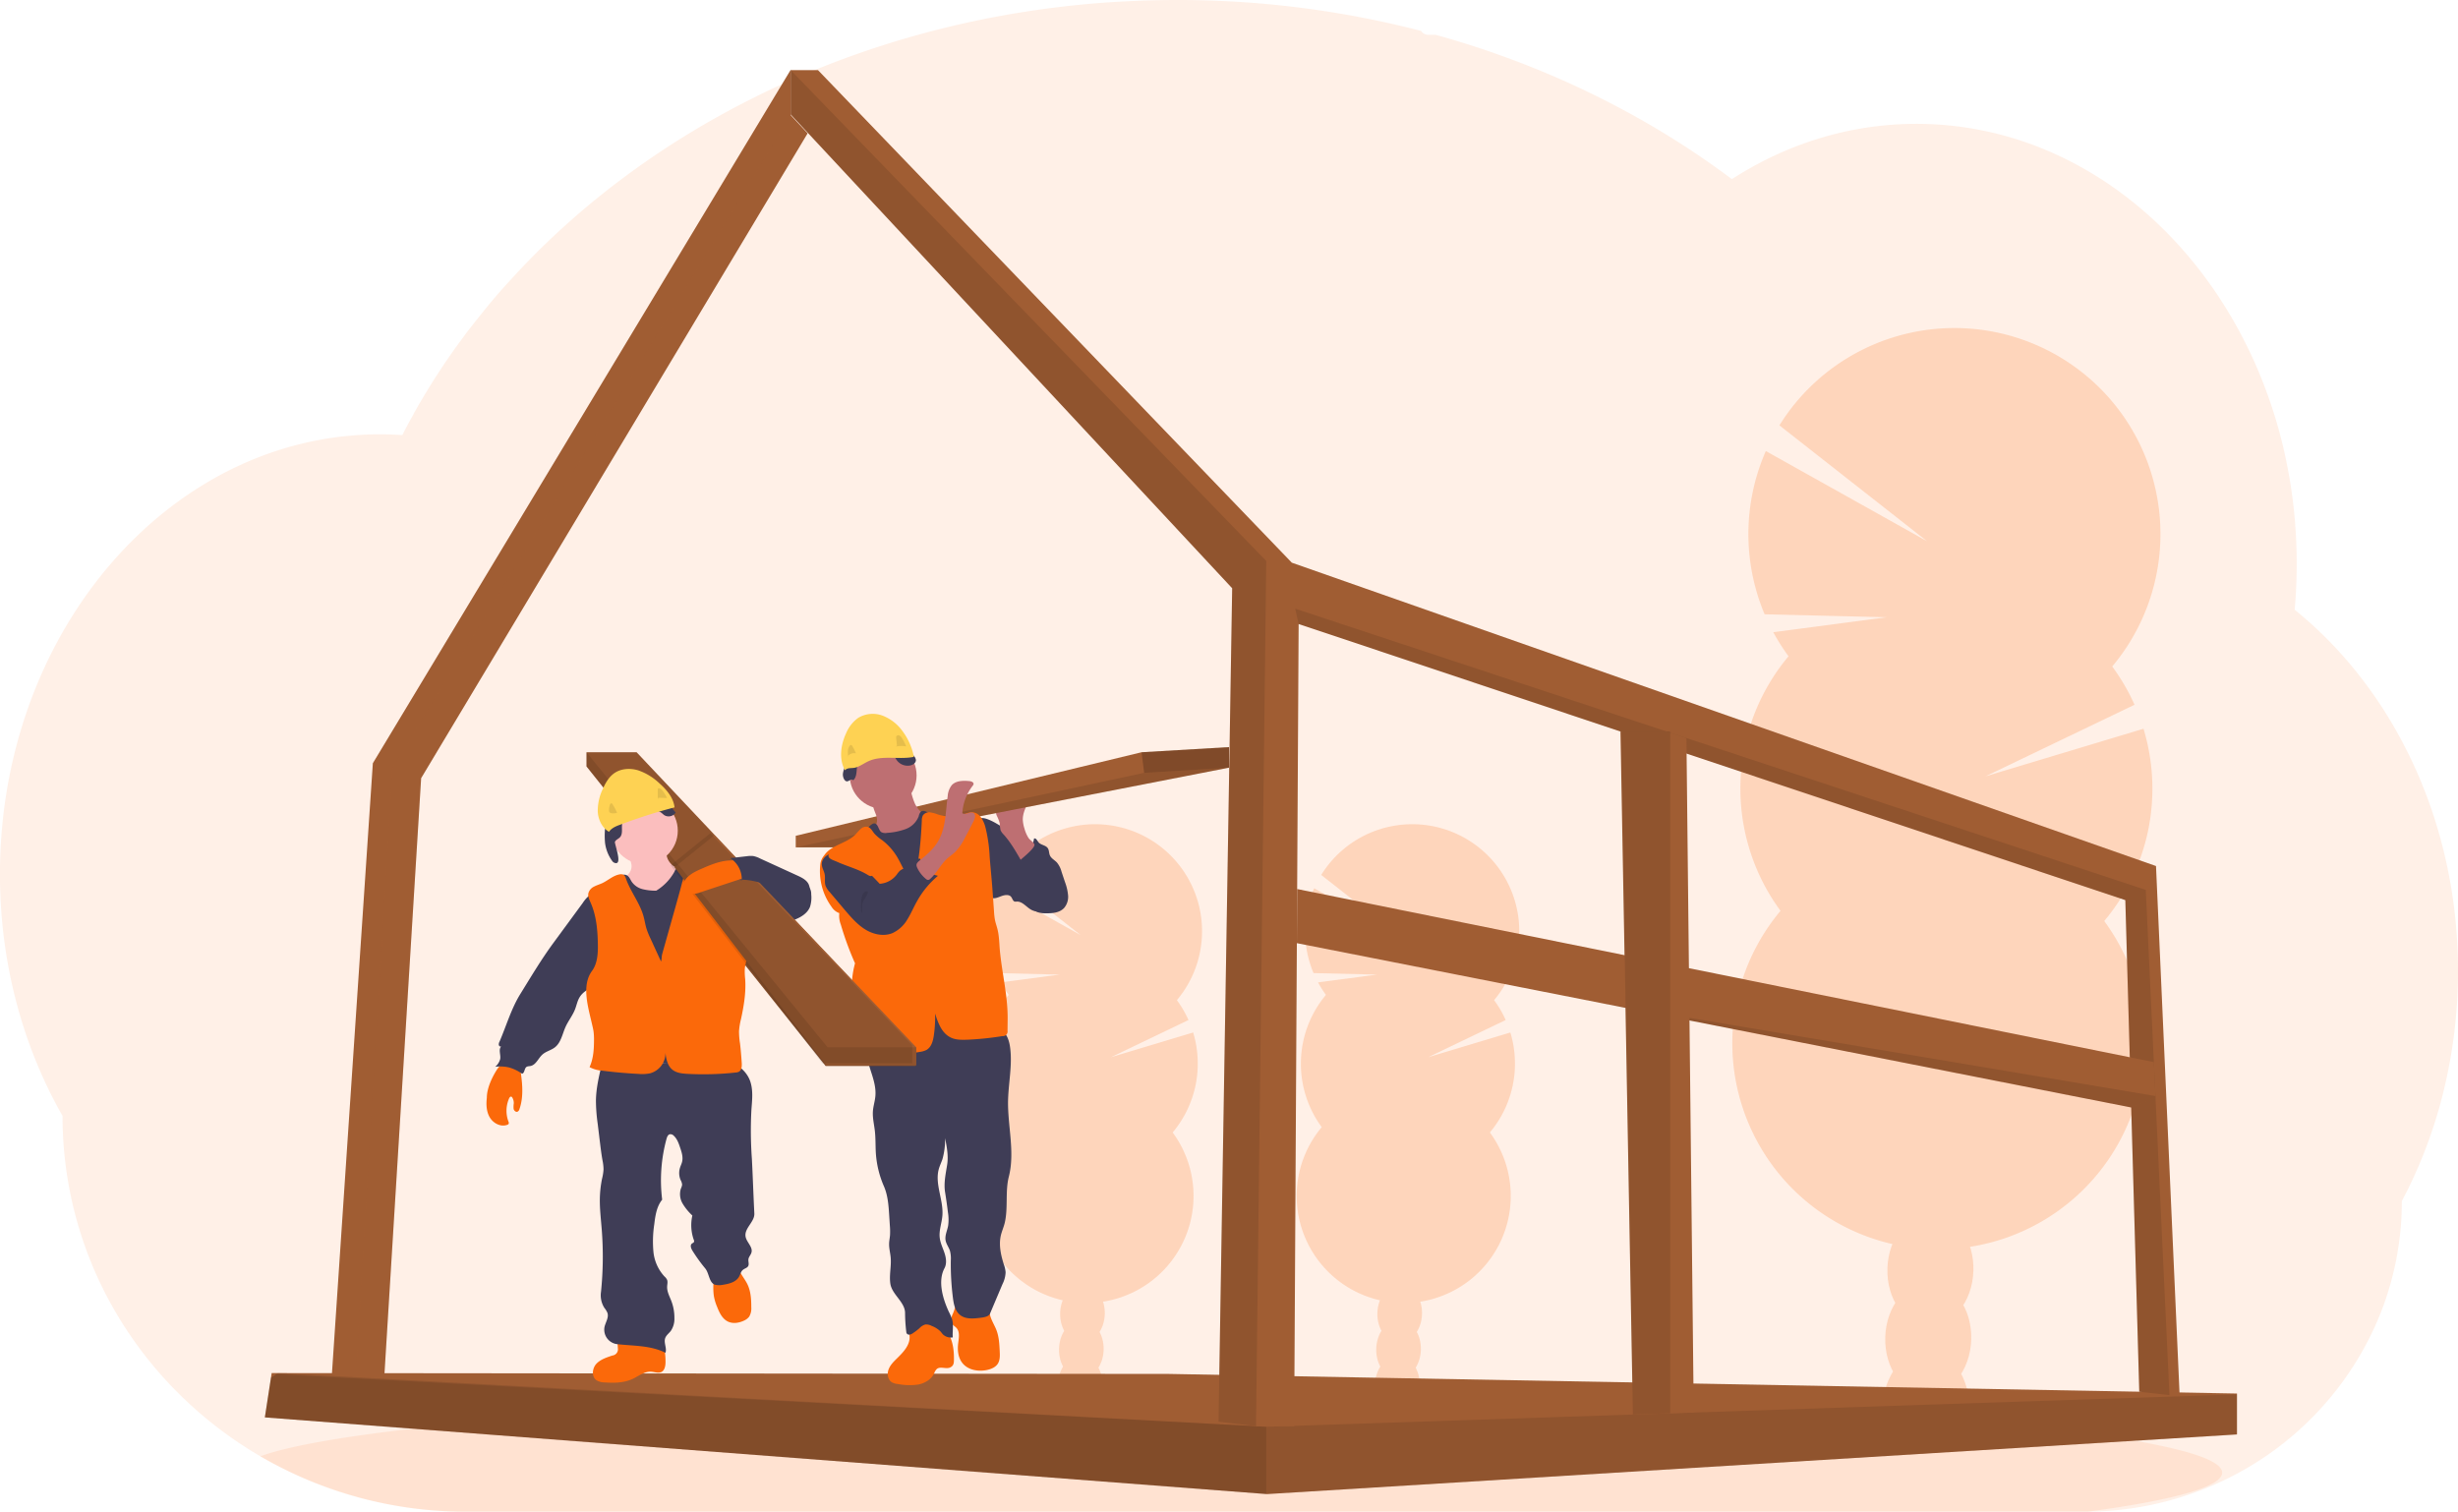 <svg xmlns="http://www.w3.org/2000/svg" data-name="Layer 1" width="1177.82" height="724.47" viewBox="0 0 1177.82 724.47"><rect id="backgroundrect" width="100%" height="100%" x="0" y="0" fill="none" stroke="none"/><title>under construction</title><g class="currentLayer" style=""><title>Layer 1</title><path d="M1177.82,465.31 a241.36,241.36 0 0 1 -7.07,58.24 q-2.38,9.63 -5.53,18.86 a222.72,222.72 0 0 1 -8.92,22.32 q-2.55,5.52 -5.39,10.82 a145.56,145.56 0 0 1 -12.17,58.49 a150.79,150.79 0 0 1 -73.18,75.4 a153.93,153.93 0 0 1 -65.33,15 H223.59 a195.68,195.68 0 0 1 -98.42,-26.31 l-0.46,-0.26 q-6.39,-3.74 -12.46,-7.92 a195.41,195.41 0 0 1 -25.57,-21.08 A190.28,190.28 0 0 1 58.57,634.04 a185.86,185.86 0 0 1 -28.59,-99.23 c-18.95,-33.25 -30,-73.08 -30,-115.88 c0,-54 17.56,-103.26 46.41,-140.55 a197.6,197.6 0 0 1 19.71,-21.93 a183.42,183.42 0 0 1 22.54,-18.45 a175.38,175.38 0 0 1 20,-12 c2.89,-1.47 5.79,-2.86 8.74,-4.15 c2.59,-1.15 5.21,-2.22 7.86,-3.23 q4.77,-1.81 9.66,-3.33 t9.65,-2.66 q7,-1.71 14.24,-2.78 c4,-0.59 8,-1 12,-1.31 c3.18,-0.24 6.39,-0.37 9.62,-0.41 h1.75 c3.56,0 7.1,0.14 10.61,0.38 c0.37,-0.74 0.77,-1.49 1.14,-2.22 c1.4,-2.67 2.85,-5.33 4.31,-7.93 a0.25,0.25 0 0 1 0,-0.07 c0.25,-0.46 0.5,-0.91 0.76,-1.35 c1.18,-2.13 2.41,-4.24 3.67,-6.33 c0.58,-1 1.15,-1.94 1.74,-2.88 a7.66,7.66 0 0 1 0.41,-0.68 q0.9,-1.5 1.83,-3 q4.63,-7.4 9.63,-14.54 l0.85,-1.22 c0.52,-0.74 1,-1.46 1.58,-2.2 c1.38,-1.93 2.8,-3.87 4.23,-5.77 c1,-1.36 2,-2.71 3.08,-4 q3.9,-5 8,-10 t8.52,-9.87 c0.4,-0.45 0.8,-0.89 1.22,-1.33 l4.27,-4.66 h0 c0.21,-0.22 0.39,-0.42 0.59,-0.62 h0 c0.51,-0.55 1,-1.1 1.55,-1.63 c2.29,-2.43 4.64,-4.81 7,-7.18 a381.2,381.2 0 0 1 38.3,-33.37 c0.53,-0.42 1.07,-0.82 1.6,-1.22 c2.54,-1.91 5.12,-3.8 7.7,-5.66 a405.31,405.31 0 0 1 44.41,-27.7 c1.06,-0.61 2.14,-1.18 3.23,-1.74 a424,424 0 0 1 42.49,-19.56 c7.91,-3.13 16,-6.07 24.14,-8.76 c5.42,-1.78 10.86,-3.47 16.37,-5.06 Q448.31,14.24 461.41,11.29 a463.35,463.35 0 0 1 78.24,-10.66 q12,-0.61 24.27,-0.63 a465,465 0 0 1 117,14.8 a4.22,4.22 0 0 0 3.63,1.89 H687.91 c1.46,0.4 2.91,0.8 4.37,1.22 q12.23,3.52 24.11,7.69 l2,0.72 a430.44,430.44 0 0 1 56.91,25 a410.69,410.69 0 0 1 47.65,29.44 q3.51,2.52 6.92,5.08 q4.14,-2.65 8.42,-5.08 a165.62,165.62 0 0 1 34.88,-14.87 a159.1,159.1 0 0 1 78.24,-3.06 c33.25,7.05 63.35,24.55 87.66,49.44 a204.55,204.55 0 0 1 26.29,33.38 c0.55,0.86 1.1,1.73 1.63,2.61 a220,220 0 0 1 16.74,33.37 c0.17,0.43 0.34,0.83 0.49,1.25 a231.09,231.09 0 0 1 10.3,33.35 c0.12,0.58 0.26,1.15 0.38,1.73 a240.11,240.11 0 0 1 4.92,33.37 c0,0.4 0,0.81 0.08,1.23 q0.63,8.71 0.64,17.6 c0,5.3 -0.18,10.56 -0.51,15.78 c0,0.57 -0.08,1.16 -0.13,1.75 c-0.09,1.51 -0.22,3 -0.35,4.52 a189.79,189.79 0 0 1 21.38,20.17 q4.37,4.77 8.46,9.9 a210.61,210.61 0 0 1 21.8,33.37 C1168.1,387.57 1177.82,425.12 1177.82,465.31 z" fill="#fb690a" opacity="0.1" id="svg_1" class="" fill-opacity="1"/><path d="M1064.82,705.74 c0,6.83 -23.53,13.23 -64.59,18.73 H223.59 a195.68,195.68 0 0 1 -98.42,-26.31 l-0.46,-0.26 c11.8,-4.3 33.1,-8.31 62.09,-11.93 h0 l1.3,-0.16 c13,-1.59 27.53,-3.1 43.41,-4.53 c0.4,0 0.81,-0.06 1.21,-0.11 h0 q18.9,-1.68 40.21,-3.15 c0.45,0 0.89,-0.08 1.34,-0.1 q8.22,-0.59 16.78,-1.12 h0 l2.2,-0.14 c41.55,-2.58 88.78,-4.64 140,-6 h0.06 q10.76,-0.3 21.75,-0.53 q12.22,-0.29 24.74,-0.51 c6.37,-0.14 12.82,-0.24 19.29,-0.34 h0.15 c29.19,-0.44 59.35,-0.66 90.19,-0.66 c76.26,0 148.34,1.39 212.21,3.89 h0.18 c9.82,0.38 19.46,0.8 28.86,1.23 l8,0.38 q15.91,0.76 31,1.63 h0 C987.98,682.48 1064.82,693.41 1064.82,705.74 z" fill="#fb690a" opacity="0.1" id="svg_2" class="" fill-opacity="1"/><g opacity="0.2" id="svg_3" class="" fill-opacity="1" fill="#fb690a"><path d="M680.28,664.03 A19,19 0 0 1 679.91,667.24 q-10.44,-1.66 -21,-3 c0,-0.28 0,-0.57 0,-0.86 a16.88,16.88 0 0 1 2.5,-8.48 c2.06,-3.26 5.19,-5.3 8.64,-5.19 s6.44,2.34 8.29,5.71 A16.87,16.87 0 0 1 680.28,664.03 z" fill="#fb690a" id="svg_4"/><ellipse cx="595.89" cy="2038.61" rx="14.01" ry="10.7" transform="rotate(-88.19 -85.32,1304.28) " fill="#fb690a" id="svg_5"/><ellipse cx="614.07" cy="2005.45" rx="14.01" ry="10.7" transform="rotate(-88.19 -67.68,1288.24) " fill="#fb690a" id="svg_6"/><ellipse cx="632.24" cy="1972.29" rx="14.01" ry="10.7" transform="rotate(-88.19 -50.05,1272.2) " fill="#fb690a" id="svg_7"/><ellipse cx="650.41" cy="1939.13" rx="14.01" ry="10.7" transform="rotate(-88.19 -32.42,1256.16) " fill="#fb690a" id="svg_8"/><path d="M635.38,476.79 a49.66,49.66 0 0 1 -3.8,-6 l28.26,-3.73 l-30.42,-0.73 a51.38,51.38 0 0 1 0.31,-40.64 l40.12,22.45 l-36.75,-28.84 a51.28,51.28 0 1 1 82.84,60 a50.8,50.8 0 0 1 5.55,9.53 l-37.09,17.8 l39.33,-11.83 A51.34,51.34 0 0 1 713.91,542.71 a51.28,51.28 0 1 1 -80.56,-2.54 a51.28,51.28 0 0 1 2,-63.38 z" fill="#fb690a" id="svg_9"/><path d="M725.91,511.37 a51,51 0 0 1 -12,31.34 a51.28,51.28 0 1 1 -80.56,-2.54 C626.78,531.24 726.09,505.62 725.91,511.37 z" opacity="0.1" id="svg_10" fill="#fb690a"/></g><g opacity="0.2" id="svg_11" class="" fill-opacity="1" fill="#fb690a"><path d="M528.28,664.03 A19,19 0 0 1 527.91,667.24 q-10.44,-1.66 -21,-3 c0,-0.28 0,-0.57 0,-0.86 a16.88,16.88 0 0 1 2.5,-8.48 c2.06,-3.26 5.19,-5.3 8.64,-5.19 s6.44,2.34 8.29,5.71 A16.87,16.87 0 0 1 528.28,664.03 z" fill="#fb690a" id="svg_12"/><ellipse cx="296.68" cy="1886.69" rx="14.01" ry="10.7" transform="rotate(-88.19 -232.53,1152.36) " fill="#fb690a" id="svg_13"/><ellipse cx="314.86" cy="1853.53" rx="14.01" ry="10.7" transform="rotate(-88.19 -214.89,1136.32) " fill="#fb690a" id="svg_14"/><ellipse cx="333.03" cy="1820.37" rx="14.01" ry="10.7" transform="rotate(-88.19 -197.26,1120.28) " fill="#fb690a" id="svg_15"/><ellipse cx="351.2" cy="1787.21" rx="14.01" ry="10.7" transform="rotate(-88.19 -179.63,1104.24) " fill="#fb690a" id="svg_16"/><path d="M483.38,476.79 a49.66,49.66 0 0 1 -3.8,-6 l28.26,-3.73 l-30.42,-0.73 a51.38,51.38 0 0 1 0.31,-40.64 l40.12,22.45 l-36.75,-28.84 a51.28,51.28 0 1 1 82.84,60 a50.8,50.8 0 0 1 5.55,9.53 l-37.09,17.8 l39.33,-11.83 A51.34,51.34 0 0 1 561.91,542.71 a51.28,51.28 0 1 1 -80.56,-2.54 a51.28,51.28 0 0 1 2,-63.38 z" fill="#fb690a" id="svg_17"/><path d="M573.91,511.37 a51,51 0 0 1 -12,31.34 a51.28,51.28 0 1 1 -80.56,-2.54 C474.78,531.24 574.09,505.62 573.91,511.37 z" opacity="0.1" id="svg_18" fill="#fb690a"/></g><g opacity="0.2" id="svg_19" class="" fill-opacity="1" fill="#fb690a"><path d="M943.48,674.97 a37.3,37.3 0 0 1 -0.73,6.08 q-20.1,-3.21 -40.49,-5.74 c0,-0.54 0,-1.09 0,-1.65 a32.5,32.5 0 0 1 4.82,-16.33 c4,-6.27 10,-10.2 16.63,-10 s12.4,4.51 16,11 A32.53,32.53 0 0 1 943.48,674.97 z" fill="#fb690a" id="svg_20"/><ellipse cx="1100.69" cy="2282.01" rx="26.98" ry="20.61" transform="rotate(-88.19 165.69,1552.9) " fill="#fb690a" id="svg_21"/><ellipse cx="1135.68" cy="2218.17" rx="26.98" ry="20.61" transform="rotate(-88.19 199.64,1522.02) " fill="#fb690a" id="svg_22"/><ellipse cx="1170.67" cy="2154.34" rx="26.98" ry="20.61" transform="rotate(-88.19 233.59,1491.14) " fill="#fb690a" id="svg_23"/><ellipse cx="938.12" cy="630.24" rx="26.98" ry="20.61" transform="matrix(0.03,-1,1,0.03,267.53,1460.26) " fill="#fb690a" id="svg_24"/><path d="M857.03,314.51 a99.27,99.27 0 0 1 -7.31,-11.53 l54.4,-7.18 l-58.55,-1.41 a98.9,98.9 0 0 1 0.58,-78.24 l77.25,43.21 L852.66,203.84 a98.72,98.72 0 1 1 159.47,115.56 a98.71,98.71 0 0 1 10.69,18.35 L951.41,372.04 L1027.12,349.24 a98.75,98.75 0 0 1 -18.83,92.15 a98.72,98.72 0 1 1 -155.1,-4.89 a98.75,98.75 0 0 1 3.84,-122 z" fill="#fb690a" id="svg_25"/><path d="M1031.33,381.07 a98.34,98.34 0 0 1 -23,60.34 a98.72,98.72 0 1 1 -155.1,-4.89 C840.49,419.31 1031.68,370 1031.33,381.07 z" opacity="0.1" id="svg_26" fill="#fb690a"/></g><polygon points="157.82 676.73 168.31 676.7 183.1 676.7 201.8 372.92 386.99 63.89 378.94 55.25 378.94 33.37 178.66 365.76 157.82 676.73" fill="#a05d33" id="svg_27" class="" fill-opacity="1"/><polygon points="169.43 676.7 183.1 676.7 201.8 372.92 386.99 63.89 378.94 55.25 187.92 368.29 169.43 676.7" opacity="0.1" id="svg_28" class="" fill-opacity="1" fill="#a05d33"/><polygon points="126.91 679.26 606.76 715.98 607.17 716.01 1071.56 687.45 1071.91 687.43 1071.91 667.82 560.21 658.43 133.3 658.02 130.18 658.02 129.84 660.22 126.91 679.26" fill="#a05d33" id="svg_29" class="" fill-opacity="1"/><polygon points="126.91 679.26 606.76 715.98 607.17 716.01 1071.56 687.45 1071.91 687.07 1071.91 668.23 1071.5 668.23 606.76 683.75 133.3 658.02 133.23 658.02 132.39 658.57 129.84 660.22 126.91 679.26" opacity="0.1" id="svg_30"/><polygon points="126.91 679.26 606.76 715.98 606.76 683.75 132.39 658.57 129.84 660.22 126.91 679.26" opacity="0.1" id="svg_31"/><polygon points="378.88 54.84 590.43 281.9 583.89 681.3 601.86 683.47 602.16 683.51 620.13 683.51 622.28 299.05 1018.41 431.37 1025.09 666.97 1039.55 668.59 1044.45 669.14 1033.11 415.03 619.01 269.65 391.95 33.6 378.88 33.6 378.88 54.84" fill="#a05d33" id="svg_32" class="" fill-opacity="1"/><polygon points="620.65 291.7 622.28 299.05 1018.41 431.37 1025.09 666.97 1039.55 668.59 1028.21 426.47 620.65 291.7" opacity="0.1" id="svg_33"/><polygon points="378.88 54.84 590.43 281.9 583.89 681.3 601.86 683.47 606.76 268.83 378.88 33.6 378.88 54.84" opacity="0.1" id="svg_34"/><polygon points="621.42 451.99 766.71 480.6 766.76 480.61 1021.23 530.74 1032.88 526.07 1032.84 525.25 1032.08 509 621.57 426.05 621.42 451.99" fill="#a05d33" id="svg_35" class="" fill-opacity="1"/><polygon points="766.76 480.61 1021.23 530.74 1032.88 526.07 1032.84 525.25 766.76 480.61" opacity="0.1" id="svg_36"/><polygon points="776.49 350.56 780.42 566.9 782.45 677.89 800.34 677.29 811.6 676.91 808.1 353.69 800.34 351.11 798.64 350.56 776.49 350.56" fill="#a05d33" id="svg_37" class="" fill-opacity="1"/><polygon points="776.65 350.51 776.65 350.56 780.42 566.9 782.45 677.89 800.34 677.29 800.34 350.51 776.65 350.51" opacity="0.1" id="svg_38" class=""/><path d="M496.26,405.81 a22.79,22.79 0 0 1 3,1.95 a19.85,19.85 0 0 1 3,3.29 c4.29,5.55 8.25,12 7.83,19 a7.73,7.73 0 0 1 -2.23,5.5 c-1.77,1.51 -4.31,1.58 -6.63,1.58 c-2.52,0 -5.17,0 -7.35,-1.3 s-4,-3.83 -6.58,-3.77 a3.37,3.37 0 0 1 -1.1,0 c-0.89,-0.29 -1.07,-1.46 -1.65,-2.2 c-1,-1.33 -3.11,-1 -4.68,-0.42 s-3.31,1.45 -4.86,0.78 a5.05,5.05 0 0 1 -2.11,-2.11 c-3.71,-6 -4.5,-13.21 -5.2,-20.18 c-0.43,-4.24 -3.71,-18.7 5.34,-15.41 c4,1.44 7.74,4.32 11.38,6.43 z" fill="#3f3d56" id="svg_39"/><path d="M487.32,407.24 a4.46,4.46 0 0 0 5.49,-0.22 a8.27,8.27 0 0 0 2.67,-5.18 c1,-0.31 1.51,1 2.15,1.8 c1.12,1.36 3.4,1.34 4.42,2.79 c0.71,1 0.55,2.39 1.05,3.52 c0.65,1.46 2.26,2.22 3.36,3.4 a11.58,11.58 0 0 1 2.2,4.39 l1.64,4.92 a24.32,24.32 0 0 1 1.5,6.37 a8.25,8.25 0 0 1 -1.9,6.09 c-2.2,2.37 -5.81,2.62 -9,2.55 a11.58,11.58 0 0 1 -3.16,-0.37 c-2.83,-0.88 -4.64,-3.73 -5.39,-6.6 s-0.67,-5.88 -1.11,-8.82 a34.57,34.57 0 0 0 -2.5,-8.38 c-0.88,-2.08 -3.3,-5.18 -3.26,-7.39 C486.2,406.11 486.72,406.77 487.32,407.24 z" fill="#3f3d56" id="svg_40"/><path d="M490.91,397.11 a16.51,16.51 0 0 1 -0.81,-4.39 c0,-3 1.37,-5.82 2.75,-8.5 l-11.43,1.55 c-1.38,0.19 -2.92,0.47 -3.7,1.62 a4,4 0 0 0 0,3.69 a18.86,18.86 0 0 1 1.36,3.57 a17.83,17.83 0 0 0 0.37,3.21 a6.8,6.8 0 0 0 1.47,2.07 c3.27,3.62 5.72,7.89 8.16,12.12 c-0.07,-0.12 6.89,-5.51 6.61,-7.27 c-0.16,-1 -2.17,-2.2 -2.81,-3.16 A16.09,16.09 0 0 1 490.91,397.11 z" fill="#be6f72" id="svg_41"/><polygon points="588.91 358.04 588.91 367.89 420.24 400.79 411.49 406.09 381.3 406.09 381.3 400.54 547.02 360.5 588.91 358.04" fill="#a05d33" id="svg_42" class="" fill-opacity="1"/><polygon points="588.91 367.89 420.24 400.79 411.49 406.09 381.3 406.09 548.25 370.36 588.91 367.89" opacity="0.1" id="svg_43"/><path d="M453.49,637.66 a13.07,13.07 0 0 0 -15.9,-3.38 a4.19,4.19 0 0 0 -1.46,1.14 c-1,1.4 -0.36,3.33 -0.27,5.06 c0.23,4.22 -3.13,7.65 -6.15,10.6 c-1.62,1.58 -3.27,3.27 -4,5.42 s-0.19,4.88 1.77,6 a7.37,7.37 0 0 0 2.74,0.76 a29.57,29.57 0 0 0 9.7,0.27 c3.19,-0.61 6.32,-2.42 7.7,-5.36 A5.65,5.65 0 0 1 448.91,656.04 c1.76,-1.39 4.46,0.24 6.46,-0.75 c1.65,-0.82 1.72,-2.11 1.74,-3.81 C457.17,646.78 456.47,641.46 453.49,637.66 z" fill="#fb690a" id="svg_44" class="" fill-opacity="1"/><path d="M477.49,637.48 c1.23,3.24 1.4,6.77 1.56,10.23 c0.09,2 0.15,4.14 -0.93,5.83 s-3.19,2.58 -5.21,3 c-4.17,0.86 -9,0.05 -11.69,-3.26 c-2.06,-2.53 -2.49,-6 -2.11,-9.28 c0.32,-2.69 1,-5.84 -0.93,-7.75 c-0.5,-0.51 -1.15,-0.87 -1.61,-1.42 c-1,-1.22 -0.84,-3.06 -0.3,-4.56 a19.81,19.81 0 0 0 1.57,-4.51 c0.08,-0.74 13.54,0.52 14.78,1.13 c1.69,0.83 1.43,2.22 1.94,3.9 C475.27,633.13 476.63,635.24 477.49,637.48 z" fill="#fb690a" id="svg_45" class="" fill-opacity="1"/><path d="M479.96,493.82 c2.64,1.71 3.66,5.07 4.07,8.19 c1.13,8.55 -0.85,17.19 -1,25.82 c-0.14,12.09 3.36,24.4 0.37,36.11 c-1.79,7 -0.27,15 -1.95,22.07 c-0.5,2.1 -1.42,4.08 -1.9,6.18 c-1,4.55 0.05,9.31 1.46,13.76 a14.21,14.21 0 0 1 0.85,3.73 a13.42,13.42 0 0 1 -1.46,5.64 l-6,14.19 c-0.67,1.59 -3.31,1.85 -5,2.06 c-3.18,0.38 -6.73,0.65 -9.26,-1.32 s-3.14,-5.27 -3.53,-8.35 a128,128 0 0 1 -1,-17.83 a14.69,14.69 0 0 0 -0.41,-4.63 c-0.55,-1.71 -1.76,-3.19 -2.09,-5 c-0.42,-2.34 0.77,-4.64 1.21,-7 a21.09,21.09 0 0 0 -0.1,-6.49 c-0.39,-3.2 -0.84,-6.4 -1.35,-9.58 c-0.72,-4.45 0.31,-8.84 1,-13.3 c0.65,-4.19 -0.18,-8.46 -1,-12.62 a34.79,34.79 0 0 1 -1.25,10 c-0.53,1.59 -1.29,3.11 -1.75,4.73 c-2.05,7.27 2.32,14.9 1.7,22.43 c-0.29,3.52 -1.67,7 -1.28,10.47 c0.27,2.54 1.45,4.87 2.26,7.29 s1.23,5.19 0,7.45 c-3.25,6.14 -0.82,14.49 2.09,20.79 a28.06,28.06 0 0 1 1.54,3.46 c0.86,2.84 0.14,5.89 0.37,8.85 a5.58,5.58 0 0 1 -4.69,-1.41 c-0.44,-0.46 -0.8,-1 -1.23,-1.48 a12.21,12.21 0 0 0 -4.18,-2.61 a5.49,5.49 0 0 0 -3,-0.69 a6,6 0 0 0 -2.85,1.77 a27.94,27.94 0 0 1 -3.14,2.39 a3.72,3.72 0 0 1 -1.6,0.71 a1.41,1.41 0 0 1 -1.47,-0.75 a1.78,1.78 0 0 1 -0.11,-0.52 a79.14,79.14 0 0 1 -0.59,-9.1 c0,-5.23 -6.26,-8.83 -7.05,-14 c-0.63,-4.17 0.54,-8.42 0.15,-12.62 c-0.19,-2.16 -0.79,-4.28 -0.75,-6.44 c0,-1.4 0.32,-2.77 0.43,-4.16 a31.12,31.12 0 0 0 -0.07,-4.63 l-0.31,-4.83 c-0.3,-4.77 -0.63,-9.64 -2.51,-14 a47.57,47.57 0 0 1 -3.9,-16.08 c-0.2,-3.5 -0.07,-7 -0.47,-10.51 c-0.36,-3.17 -1.16,-6.32 -0.93,-9.5 c0.19,-2.46 1,-4.84 1.19,-7.3 c0.39,-4.73 -1.41,-9.33 -2.82,-13.86 s-2.45,-9.55 -0.6,-13.92 a4.57,4.57 0 0 1 1.28,-1.86 a5.58,5.58 0 0 1 2.36,-0.88 A183.11,183.11 0 0 1 471.91,491.31 A17.34,17.34 0 0 1 479.96,493.82 z" fill="#3f3d56" id="svg_46"/><circle cx="423.19" cy="371.59" r="16.02" fill="#be6f72" id="svg_47"/><path d="M420.09,391.6 a5.72,5.72 0 0 1 0,2.79 a6.32,6.32 0 0 1 -1.05,1.76 a45.2,45.2 0 0 1 -5.13,5.58 a9.29,9.29 0 0 0 4.79,4.73 a27.81,27.81 0 0 0 6.61,1.89 a9.32,9.32 0 0 0 3.48,0.24 a9.23,9.23 0 0 0 3,-1.36 l8.9,-5.33 a17.78,17.78 0 0 0 3.7,-2.67 a9.11,9.11 0 0 0 2.58,-6.26 a1.72,1.72 0 0 0 -0.32,-1.18 a2.1,2.1 0 0 0 -1.22,-0.51 c-3.13,-0.69 -5.6,-3.23 -7,-6.11 a32.36,32.36 0 0 1 -2.43,-9.27 l-9.49,5 c-1.41,0.75 -2.81,1.5 -4.27,2.15 c-0.93,0.42 -2.81,0.77 -3.47,1.62 C417.51,386.24 419.76,389.71 420.09,391.6 z" fill="#be6f72" id="svg_48"/><path d="M413.97,398.82 a10.55,10.55 0 0 0 -3.07,4.15 c-0.62,2 0,4.11 0.56,6.09 a181.7,181.7 0 0 1 6,25.79 c0.84,6 1.15,12.09 1.56,18.16 c0.84,12.38 2.06,32.12 3.69,44.42 c6,0.27 11.85,-1.48 17.8,-2.12 c11.12,-1.18 22.57,1.52 33.46,-1 c-2.64,-10.43 -5.28,-28.24 -7.92,-38.66 a73.77,73.77 0 0 1 -2.42,-12.55 c-0.23,-3.05 -0.09,-6.11 -0.05,-9.18 c0.09,-6 -0.24,-12 -0.57,-18 c-0.38,-7 -0.76,-14 -2.42,-20.85 a3.88,3.88 0 0 0 -1.16,-2.29 c-1,-0.73 -2.3,-0.47 -3.49,-0.31 a15.18,15.18 0 0 1 -10.38,-2.46 c-1.32,-0.9 -3.09,-2 -4.32,-1 a4.3,4.3 0 0 0 -1,2.13 a10.65,10.65 0 0 1 -6.26,6.17 a31.33,31.33 0 0 1 -8.86,1.82 a4.35,4.35 0 0 1 -2.75,-0.31 c-1.42,-0.87 -1.52,-4 -3.31,-4.21 C417.49,394.43 415.03,397.81 413.97,398.82 z" fill="#3f3d56" id="svg_49"/><path d="M437.63,423.24 c-3.69,-3.53 -5.31,-8.65 -8,-13 a28.94,28.94 0 0 0 -6.91,-7.6 a20.61,20.61 0 0 1 -3.76,-3.19 c-0.95,-1.17 -1.67,-2.73 -3.11,-3.18 a3.76,3.76 0 0 0 -3.37,0.93 a33.16,33.16 0 0 0 -2.5,2.66 c-4.24,4.39 -11.69,5 -15.05,10.08 a8.26,8.26 0 0 0 -1.79,3.75 a29.06,29.06 0 0 0 5.34,20.9 a7.1,7.1 0 0 0 3.7,3 a11.58,11.58 0 0 0 0.72,5.5 a147.07,147.07 0 0 0 6.81,18.55 a44.87,44.87 0 0 0 -1.34,7.19 c-0.7,6.11 -0.05,12.31 -0.71,18.43 c-0.54,5 -2,9.87 -2.05,14.88 c0,0.8 0.07,1.75 0.76,2.16 a2.3,2.3 0 0 0 1.19,0.25 l12.3,0.37 c7.14,0.21 14.35,0.42 21.38,-0.9 a8.9,8.9 0 0 0 2.69,-0.85 c2.38,-1.33 3.17,-4.33 3.55,-7 a61,61 0 0 0 0.59,-10.46 c1.49,4.71 3.26,9.58 7.76,11.62 c2.38,1.08 5.1,1 7.71,0.93 a145.16,145.16 0 0 0 16.79,-1.73 a2.21,2.21 0 0 0 2.45,-2.57 l0.06,-5.46 c0.12,-11.09 -2.63,-21.69 -3.7,-32.73 c-0.34,-3.48 -0.31,-7 -1.16,-10.41 c-0.35,-1.43 -0.86,-2.83 -1.17,-4.27 a30.52,30.52 0 0 1 -0.5,-4.27 l-0.78,-11 c-0.37,-5.09 -0.9,-10 -1.29,-15.08 a73,73 0 0 0 -2.14,-14.66 c-0.87,-3 -2.68,-6.4 -5.81,-6.77 c-1.67,-0.19 -3.29,0.54 -4.88,1.05 a19.72,19.72 0 0 1 -12,-0.05 a16.9,16.9 0 0 0 -3.74,-1 a3.67,3.67 0 0 0 -3.42,1.42 a5.13,5.13 0 0 0 -0.53,2.52 C441.25,403.24 440.38,413.53 437.63,423.24 z" fill="#fb690a" id="svg_50" class="" fill-opacity="1"/><path d="M421.54,423.54 c-4.61,-4.86 -9.34,-9.81 -15.28,-12.9 c-2.34,-1.22 -5,-2.14 -7.59,-1.68 s-5,2.71 -4.88,5.34 c0.08,1.63 1.07,3.07 1.38,4.67 c0.36,1.8 -0.16,3.72 0.4,5.46 a9.24,9.24 0 0 0 2,3.07 l7.08,8.39 c3,3.5 6,7.05 9.86,9.47 s8.86,3.55 13.1,1.83 a16.1,16.1 0 0 0 7.18,-6.59 c1.76,-2.8 3,-5.86 4.65,-8.75 a43.45,43.45 0 0 1 10,-12.13 c-2.08,-0.54 -4.69,-1.3 -6,-3 a9.91,9.91 0 0 1 -0.95,-1.72 l-1.62,-3.5 a4,4 0 0 0 -3,1.13 a25.16,25.16 0 0 1 -2.23,2.27 c-1.41,1.06 -3.32,1.35 -4.6,2.56 a12.19,12.19 0 0 0 -1.34,1.68 A11.22,11.22 0 0 1 421.54,423.54 z" fill="#3f3d56" id="svg_51"/><path d="M449.81,402.63 c3.47,-6.33 3.31,-13.92 4.3,-21.07 a9.62,9.62 0 0 1 1.91,-5.23 c2,-2.26 5.53,-2.29 8.55,-2 c0.89,0.1 2,0.52 1.95,1.41 a1.8,1.8 0 0 1 -0.45,0.85 a23.79,23.79 0 0 0 -4.94,13.12 c1.57,1.09 4,-1.15 5.51,0 c1,0.84 0.54,2.5 -0.06,3.7 q-2.09,4.17 -4.31,8.28 a26.59,26.59 0 0 1 -4.57,6.59 c-1.27,1.22 -2.76,2.18 -4.05,3.38 c-3,2.81 -4.81,6.78 -7.91,9.52 a1.62,1.62 0 0 1 -1,0.51 a1.68,1.68 0 0 1 -1.05,-0.47 a15.16,15.16 0 0 1 -3.78,-4.57 c-1.18,-2.18 -1,-2.82 0.86,-4.36 C444.25,409.54 447.64,406.59 449.81,402.63 z" fill="#be6f72" id="svg_52"/><path d="M415.74,419.24 c0.6,0.37 1.34,0.79 2,0.48 a2.08,2.08 0 0 0 0.67,-0.65 a23.54,23.54 0 0 0 2.84,-4.94 a1.9,1.9 0 0 0 0.21,-0.8 c0,-0.64 -0.57,-1.11 -1.1,-1.48 a40.76,40.76 0 0 0 -9.09,-4.32 c-2.64,-1 -5.4,-1.87 -8.2,-1.62 a7.82,7.82 0 0 0 -5.47,2.78 c-2,2.57 1.35,3.35 3.45,4.28 C405.91,415.18 411.17,416.46 415.74,419.24 z" fill="#fb690a" id="svg_53" class="" fill-opacity="1"/><path d="M412.59,436.24 a1.47,1.47 0 0 0 0.42,1.26 c0.29,-1.42 -0.09,-2.92 0.21,-4.35 c0.44,-2.15 2.53,-3.77 2.71,-5.93 C412.1,426.47 412.62,433.92 412.59,436.24 z" opacity="0.1" id="svg_54"/><polygon points="588.91 358.04 588.91 367.89 548.25 370.36 547.02 360.5 588.91 358.04" opacity="0.2" id="svg_55"/><path d="M408.77,373.97 c2.54,-2.07 1.07,-6.41 2.79,-9.19 c1,-1.52 2.69,-2.32 4.35,-3 a19.79,19.79 0 0 1 6.35,-1.76 a7.37,7.37 0 0 1 6,2.21 c0.65,0.74 1.09,1.64 1.7,2.41 a6.5,6.5 0 0 0 6.3,2.18 c1.33,-0.3 2.71,-1.31 2.62,-2.67 a3.77,3.77 0 0 0 -1.2,-2.14 l-2.86,-3.17 c-3.25,-3.6 -6.86,-7.42 -11.63,-8.32 c-3.32,-0.63 -6.72,0.26 -9.92,1.33 c-1.29,0.43 -2.74,1.07 -3.1,2.38 c-0.24,0.9 0.12,1.88 -0.09,2.79 c-0.41,1.81 -2.73,2.42 -3.81,3.94 s-0.75,3.32 -1.06,5 s-1.21,3.32 -1.32,5.06 c-0.07,1.05 0.46,3 1.64,3.38 S408.04,372.72 408.77,373.97 z" fill="#3f3d56" id="svg_56"/><path d="M437.91,362.71 a30,30 0 0 0 -5.32,-12.16 a21.31,21.31 0 0 0 -9.47,-7.52 a13.56,13.56 0 0 0 -11.79,0.93 a17.12,17.12 0 0 0 -5.89,7.43 c-2.59,5.58 -3.55,12.4 -0.54,17.76 c1.2,-1.46 3.26,-0.8 5.08,-1.33 c2.28,-0.65 4.21,-2.17 6.38,-3.12 C422.91,361.81 430.91,364.15 437.91,362.71 z" fill="#fed253" id="svg_57"/><path d="M406.43,362.4 c-0.23,-1.8 -0.38,-3.89 0.9,-5.17 a0.65,0.65 0 0 1 0.53,-0.24 a0.69,0.69 0 0 1 0.41,0.36 a22.38,22.38 0 0 1 1.88,3.68 a3.82,3.82 0 0 0 -4,1.55 " opacity="0.1" id="svg_58"/><path d="M429.8,357.32 l-0.36,-3.57 a1.63,1.63 0 0 1 0.07,-0.88 a1.13,1.13 0 0 1 1.46,-0.4 a3,3 0 0 1 1.17,1.17 a21,21 0 0 1 2.06,4.07 a12.1,12.1 0 0 0 -4.87,0.06 " opacity="0.1" id="svg_59"/><polygon points="438.75 502.21 438.75 510.37 431.86 510.83 395.62 510.83 395.62 502.21 438.75 502.21" opacity="0.1" id="svg_60"/><polygon points="438.75 502.21 438.75 510.83 395.62 510.83 281.04 367.3 281.04 360.52 305.06 360.52 438.75 502.21" fill="#a05d33" id="svg_61" class="" fill-opacity="1"/><polygon points="438.75,502.21 438.75,510.83 395.62,510.83 281.04,367.3 281.04,360.52 305.06,360.52 438.75,502.21 " opacity="0.1" id="svg_62" class=""/><polygon points="438.75 502.21 438.75 510.83 395.62 510.83 281.04 367.3 281.04 360.52 396.24 502.21 438.75 502.21" opacity="0.1" id="svg_63"/><path d="M296.06,646.07 a3,3 0 0 1 -2.62,3.53 c-2.78,0.94 -5.73,1.87 -7.7,4 s-2.36,6.08 0,7.81 a7.59,7.59 0 0 0 4,1.09 c4.53,0.31 9.25,0.25 13.36,-1.67 c2.94,-1.36 5.71,-3.68 8.94,-3.47 c1.67,0.1 3.45,0.88 4.94,0.12 s1.91,-2.88 1.92,-4.65 a34.43,34.43 0 0 0 -1.65,-10.89 c-0.15,-0.48 -6.51,-0.85 -7.27,-1 l-7.71,-1 c-1.46,-0.19 -4.61,-1.29 -5.76,-0.07 S296.06,644.62 296.06,646.07 z" fill="#fb690a" id="svg_64" class="" fill-opacity="1"/><path d="M342.07,621.11 a24.15,24.15 0 0 0 1.58,5.24 c1.07,2.72 2.44,5.61 5.06,6.93 c2.38,1.19 5.3,0.76 7.72,-0.37 a6.36,6.36 0 0 0 2.57,-1.95 a7.74,7.74 0 0 0 1,-4.49 c0,-3.87 -0.23,-7.87 -2,-11.31 c-1.52,-3 -4.17,-5.58 -4.21,-8.9 l-9.11,1.76 a2.6,2.6 0 0 0 -1.34,0.53 a2.31,2.31 0 0 0 -0.58,1.09 A29.77,29.77 0 0 0 342.07,621.11 z" fill="#fb690a" id="svg_65" class="" fill-opacity="1"/><path d="M233.28,526.11 c-0.38,3.22 -0.22,6.67 1.46,9.45 s5.22,4.62 8.28,3.51 a1.21,1.21 0 0 0 0.75,-0.57 a1.41,1.41 0 0 0 -0.13,-1 a14.76,14.76 0 0 1 0.31,-11.12 c0.2,-0.46 0.63,-1 1.1,-0.82 a1,1 0 0 1 0.45,0.46 a5.23,5.23 0 0 1 0.7,2.76 a10.26,10.26 0 0 0 -0.08,2.65 c0.19,0.86 1.11,1.67 1.91,1.3 a2,2 0 0 0 0.91,-1.29 c2.23,-6.45 1.22,-13.5 0.2,-20.25 a1.06,1.06 0 0 0 -1.19,-1.11 c-4.72,-0.47 -7.3,-1.6 -10,2.79 C235.63,516.57 233.28,521.66 233.28,526.11 z" fill="#fb690a" id="svg_66" class="" fill-opacity="1"/><path d="M288.46,509.7 c-1.4,5.82 -2.81,11.71 -2.9,17.69 a81.27,81.27 0 0 0 0.84,11.13 l1.05,8.66 c0.36,2.92 0.71,5.83 1.22,8.72 a23.15,23.15 0 0 1 0.53,4.53 a24.26,24.26 0 0 1 -0.71,4.45 a52,52 0 0 0 -1.05,9.3 c-0.11,5 0.51,10 0.9,15 a167.05,167.05 0 0 1 -0.35,29.92 a11.22,11.22 0 0 0 1.64,7.71 a9.92,9.92 0 0 1 1.45,2.38 c0.75,2.29 -1,4.58 -1.45,6.93 a7,7 0 0 0 5.82,8 c8,0.95 16.22,0.52 23.43,4.18 c0.76,-2.22 -0.9,-4.74 -0.14,-7 c0.48,-1.4 1.8,-2.31 2.7,-3.49 a10.16,10.16 0 0 0 1.72,-6.1 a22.29,22.29 0 0 0 -1.48,-8.27 c-0.85,-2.2 -2.07,-4.37 -2,-6.73 c0,-1.16 0.41,-2.38 -0.06,-3.45 a5.39,5.39 0 0 0 -1.29,-1.61 a20.33,20.33 0 0 1 -5.23,-11.85 a54.58,54.58 0 0 1 0.42,-13.14 c0.49,-4.14 1.15,-8.51 3.78,-11.74 a75.33,75.33 0 0 1 2.11,-29.25 c0.26,-0.88 0.67,-1.9 1.57,-2.11 a2.24,2.24 0 0 1 1.92,0.76 c1.57,1.47 2.32,3.6 3,5.64 c0.75,2.21 1.51,4.57 0.94,6.83 c-0.24,1 -0.72,1.88 -1,2.84 a8.42,8.42 0 0 0 0.3,5.87 a5.64,5.64 0 0 1 0.72,2.21 a6.12,6.12 0 0 1 -0.6,1.92 a8.84,8.84 0 0 0 0.83,7.15 a25.89,25.89 0 0 0 4.67,5.73 a21,21 0 0 0 0.65,11.56 a1.46,1.46 0 0 1 0.13,1.11 c-0.18,0.38 -0.64,0.52 -1,0.79 c-1,0.82 -0.38,2.37 0.29,3.44 a78.88,78.88 0 0 0 6.07,8.42 c2,2.39 1.82,7 4.8,7.86 a9,9 0 0 0 3.8,0 c2.94,-0.45 6.22,-1.3 7.66,-3.9 c0.59,-1.07 0.83,-2.37 1.75,-3.17 s2.11,-0.94 2.62,-1.9 s-0.06,-2.22 0.11,-3.33 s1.14,-2 1.45,-3.17 c0.74,-2.7 -2.41,-4.92 -2.84,-7.68 c-0.62,-4 4.42,-7 4.21,-11 c-0.44,-8.69 -0.72,-17.42 -1.17,-26.11 a188.26,188.26 0 0 1 -0.24,-23.39 c0.35,-4.85 1,-9.93 -0.78,-14.44 c-2.56,-6.36 -9.62,-9.93 -16.45,-10.61 s-13.64,0.94 -20.41,2 A129,129 0 0 1 288.46,509.7 z" fill="#3f3d56" id="svg_67"/><circle cx="308.76" cy="398.1" r="16.02" fill="#fbbebe" id="svg_68"/><path d="M302.24,417.11 A6.83,6.83 0 0 1 295.71,421.24 c-0.58,2.4 0.81,4.82 2.4,6.71 a28.48,28.48 0 0 0 27.26,9.35 a13.45,13.45 0 0 0 5.37,-2.24 a11.91,11.91 0 0 0 4.1,-7.1 a35.3,35.3 0 0 0 0.39,-8.35 a2.16,2.16 0 0 0 -0.44,-1.54 a2.2,2.2 0 0 0 -1.4,-0.46 c-3.38,-0.3 -6.91,-0.43 -9.88,-2.09 s-5.08,-5.41 -3.65,-8.49 c-0.23,0.48 -6.07,0.71 -6.84,0.81 c-2.41,0.34 -4.82,0.72 -7.22,1.16 a13.13,13.13 0 0 0 -3.39,0.64 c-1.45,0.75 -0.91,0.38 -0.57,1.74 C302.35,413.46 303.1,414.95 302.24,417.11 z" fill="#fbbebe" id="svg_69"/><path d="M314.43,426.85 a26.53,26.53 0 0 1 -6.41,-0.71 a9,9 0 0 1 -5.26,-3.51 c-0.74,-1.12 -1.22,-2.53 -2.4,-3.16 c-1.93,-1 -4.13,0.69 -5.67,2.24 a20.6,20.6 0 0 1 -4.82,3.88 c-2.14,1.13 -4.64,1.53 -6.66,2.86 a16.74,16.74 0 0 0 -4,4.32 l-14.17,19.3 c-5.69,7.76 -10.64,16.09 -15.71,24.28 c-4.39,7.09 -6.69,15.25 -10,22.9 a2.56,2.56 0 0 0 -0.31,1.54 c0.12,0.52 0.75,0.94 1.19,0.64 c-1.49,1.48 -0.18,4 -0.53,6.08 a7.46,7.46 0 0 1 -2.38,3.73 a18.8,18.8 0 0 1 6.6,0.31 a20.23,20.23 0 0 1 6.24,3 c1.21,-0.19 1.1,-2.34 2,-3.14 c0.54,-0.47 1.34,-0.41 2.05,-0.55 c2.67,-0.52 3.73,-3.73 5.78,-5.54 c1.71,-1.51 4.13,-2 5.94,-3.42 c2.94,-2.31 3.57,-6.42 5.11,-9.83 c1.31,-2.89 3.37,-5.41 4.52,-8.37 c0.75,-1.92 1.11,-4 2.18,-5.77 c1.71,-2.86 4.93,-4.38 8,-5.75 c1.94,-0.87 4,-1.77 6.09,-1.63 c-0.11,4.65 -0.7,9.23 0.31,13.77 c0.35,1.6 0.84,3.16 1.26,4.75 c1.91,7.16 2.36,14.62 2.45,22 a66.94,66.94 0 0 1 14,-1.68 c3.71,-0.11 7.41,0.37 11.12,0.3 c4.4,-0.08 8.75,-0.93 13.15,-1.23 s9,0 12.89,2 a122.46,122.46 0 0 1 0.53,-19 l1.06,-9.94 A61.07,61.07 0 0 1 349.91,472.94 c0.58,-2.28 1.42,-4.48 2.06,-6.75 c2.25,-8 1.84,-16.54 1.41,-24.87 c-0.22,-4.28 -1.87,-8.49 -3.81,-12.3 a33.29,33.29 0 0 0 -2.4,-4.08 A23.63,23.63 0 0 0 326.51,415.24 a4.18,4.18 0 0 0 -1.48,0.32 a4.93,4.93 0 0 0 -1.89,2.25 A24.5,24.5 0 0 1 314.43,426.85 z" fill="#3f3d56" id="svg_70"/><path d="M294.67,403.41 c0.45,-1 1.66,-1.37 2.4,-2.17 c1.42,-1.52 0.78,-3.95 1,-6 c0.36,-3 2.85,-5.51 5.7,-6.58 a18.42,18.42 0 0 1 9,-0.57 a8.71,8.71 0 0 1 4.06,1.35 c0.52,0.38 1,0.87 1.49,1.22 a4,4 0 0 0 5.44,-1.27 c-3.54,-4.26 -7.46,-8.76 -12.84,-10.07 a26.34,26.34 0 0 0 -5.61,-0.53 c-2.49,-0.05 -5.06,-0.09 -7.36,0.86 c-3.13,1.29 -5.33,4.26 -6.46,7.46 a36.27,36.27 0 0 0 -1.57,10 a37.67,37.67 0 0 0 0,6.8 a18.8,18.8 0 0 0 3.34,8.57 a2.59,2.59 0 0 0 1,0.93 C298.82,415.41 294.3,404.24 294.67,403.41 z" fill="#3f3d56" id="svg_71"/><path d="M323.24,386.92 c-0.55,-4.71 -3.91,-8.6 -7.48,-11.73 a27.58,27.58 0 0 0 -10.05,-6.05 c-3.77,-1.11 -8.11,-0.87 -11.34,1.38 c-2.6,1.81 -4.25,4.69 -5.52,7.59 a23.89,23.89 0 0 0 -2.41,11 c0.25,3.78 2.09,7.61 5.37,9.52 c1.18,-1.74 3.23,-2.64 5.2,-3.35 A254.61,254.61 0 0 1 323.24,386.92 z" fill="#fed253" id="svg_72"/><path d="M292.91,384.96 c0.32,0 0.53,0.33 0.69,0.6 a25.35,25.35 0 0 1 2.09,4 c-1.17,0.25 -3.18,0.53 -3.76,-0.5 C291.62,388.54 291.99,384.91 292.91,384.96 z" opacity="0.1" id="svg_73"/><path d="M315.7,382.7 c-0.24,0.23 -0.52,-0.24 -0.52,-0.58 V378.24 a0.57,0.57 0 0 1 0.07,-0.31 a0.47,0.47 0 0 1 0.33,-0.16 c0.81,-0.09 1.48,0.6 2,1.26 a21.12,21.12 0 0 1 2.05,3.41 l-4.23,-0.13 " opacity="0.1" id="svg_74"/><path d="M368.49,446.95 a26.17,26.17 0 0 1 2.94,-2.41 c2.77,-1.85 6.12,-2.58 9.23,-3.76 s6.27,-3.09 7.48,-6.19 a14.7,14.7 0 0 0 0.58,-6 a6,6 0 0 0 -0.44,-2.47 a4.91,4.91 0 0 0 -1.58,-1.72 c-4.22,-3.12 -9.88,-3.37 -15.12,-3.05 a94.77,94.77 0 0 0 -33.41,8.34 a2.9,2.9 0 0 0 -1.4,1 a2.86,2.86 0 0 0 -0.27,1.39 a23,23 0 0 0 1.13,8.71 c1.38,3.56 4.22,6.43 5.41,10.06 c0.54,1.63 0.72,3.36 1.19,5 a7,7 0 0 0 2.81,4.18 c3.95,2.36 7.68,-0.81 10.42,-3.27 z" fill="#3f3d56" id="svg_75"/><path d="M316.76,460.8 l-5.07,-11.06 a38.71,38.71 0 0 1 -1.92,-4.73 c-0.58,-1.93 -0.86,-3.93 -1.4,-5.87 c-1.78,-6.46 -6.27,-11.84 -8.46,-18.17 a3.45,3.45 0 0 0 -0.82,-1.53 a2.67,2.67 0 0 0 -2.23,-0.4 c-3.06,0.53 -5.45,2.86 -8.25,4.18 c-1.3,0.6 -2.7,1 -4,1.69 a5,5 0 0 0 -2.68,3.19 c-0.31,1.53 0.45,3 1.09,4.49 c2.72,6.14 3.34,13 3.46,19.72 c0.09,4.52 -0.14,9.37 -2.81,13 c-5.13,7 -1.85,17.28 0.07,25.75 c0.23,1 0.5,2.08 0.66,3.14 a28.87,28.87 0 0 1 0.23,4 c0,4.49 -0.25,9.12 -2.13,13.19 a14.76,14.76 0 0 0 6,1.7 q8.71,1.11 17.49,1.56 a19.06,19.06 0 0 0 5.49,-0.28 a10,10 0 0 0 7.39,-9.8 c0.32,2.77 0.91,5.78 2.92,7.7 s4.94,2.21 7.67,2.36 a142.6,142.6 0 0 0 23.1,-0.65 a4,4 0 0 0 1.42,-0.33 c1.48,-0.74 1.56,-2.78 1.44,-4.42 c-0.22,-3.07 -0.45,-6.14 -0.82,-9.19 a37.61,37.61 0 0 1 -0.48,-5.88 a33.83,33.83 0 0 1 1,-6 c1.34,-6.24 2.4,-12.61 1.95,-19 a32.06,32.06 0 0 1 -0.19,-4.69 c0.26,-3.53 2.12,-6.89 1.77,-10.4 c-1,-10.32 -1.81,-20.91 -4.69,-30.87 c-0.52,-1.78 -1.18,-3.69 -2.73,-4.71 c-2,-1.34 -4.81,-0.64 -7.1,-1.49 a17.76,17.76 0 0 1 -3.05,-1.81 a14,14 0 0 0 -6.89,-2.12 c-1.84,-0.07 -3.89,0.34 -5,1.82 a7.26,7.26 0 0 0 -1,2.73 c-1.45,6.1 -3.15,12.13 -4.85,18.16 l-1.63,5.78 l-4.37,15.52 C316.91,458.73 317.2,459.24 316.76,460.8 z" fill="#fb690a" id="svg_76" class="" fill-opacity="1"/><polyline points="342.33 400.25 439.06 501.9 439.06 510.52 395.93 510.52 323.24 415.65" fill="#a05d33" id="svg_77" class="" fill-opacity="1"/><polyline points="340.407,399.288 437.137,500.938 437.137,509.558 394.007,509.558 321.317,414.688 " opacity="0.1" id="svg_78" class=""/><polygon points="324.78 414.31 325.09 414.42 396.55 501.9 439.06 501.9 439.06 510.52 395.93 510.52 323.24 415.65 324.78 414.31" opacity="0.1" id="svg_79"/><path d="M335.91,416.45 c-3.5,1.53 -7.39,3.49 -8.44,7.17 a4.12,4.12 0 0 0 -0.13,2 a4.08,4.08 0 0 0 3.67,2.81 a12,12 0 0 0 4.81,-0.88 l20.65,-6.82 c0.56,-0.18 1.2,-0.45 1.34,-1 a1.72,1.72 0 0 0 -0.2,-1 c-0.64,-1.56 -1.27,-4.75 -2.61,-5.84 c-1.1,-0.88 -3.28,-0.57 -4.61,-0.55 C345.27,412.38 340.46,414.45 335.91,416.45 z" fill="#fb690a" id="svg_80" class="" fill-opacity="1"/><path d="M354.32,421.54 a33.21,33.21 0 0 1 10.25,1.59 a18.26,18.26 0 0 1 8.49,5.8 a6.36,6.36 0 0 1 1.34,2.62 c0.2,1 3.46,1.6 2.74,2.28 c2.19,-0.35 1.67,0.68 3.89,0.66 s4.62,-0.59 5.95,-2.36 a7.73,7.73 0 0 0 1.17,-4.89 a8.33,8.33 0 0 0 -0.66,-3.46 c-1,-2.1 -3.3,-3.23 -5.42,-4.2 l-17.86,-8.17 A11.86,11.86 0 0 0 360.91,410.24 a12.34,12.34 0 0 0 -2.91,0.07 L349.91,411.24 a12.13,12.13 0 0 1 5.53,10.67 " fill="#3f3d56" id="svg_81"/></g></svg>
